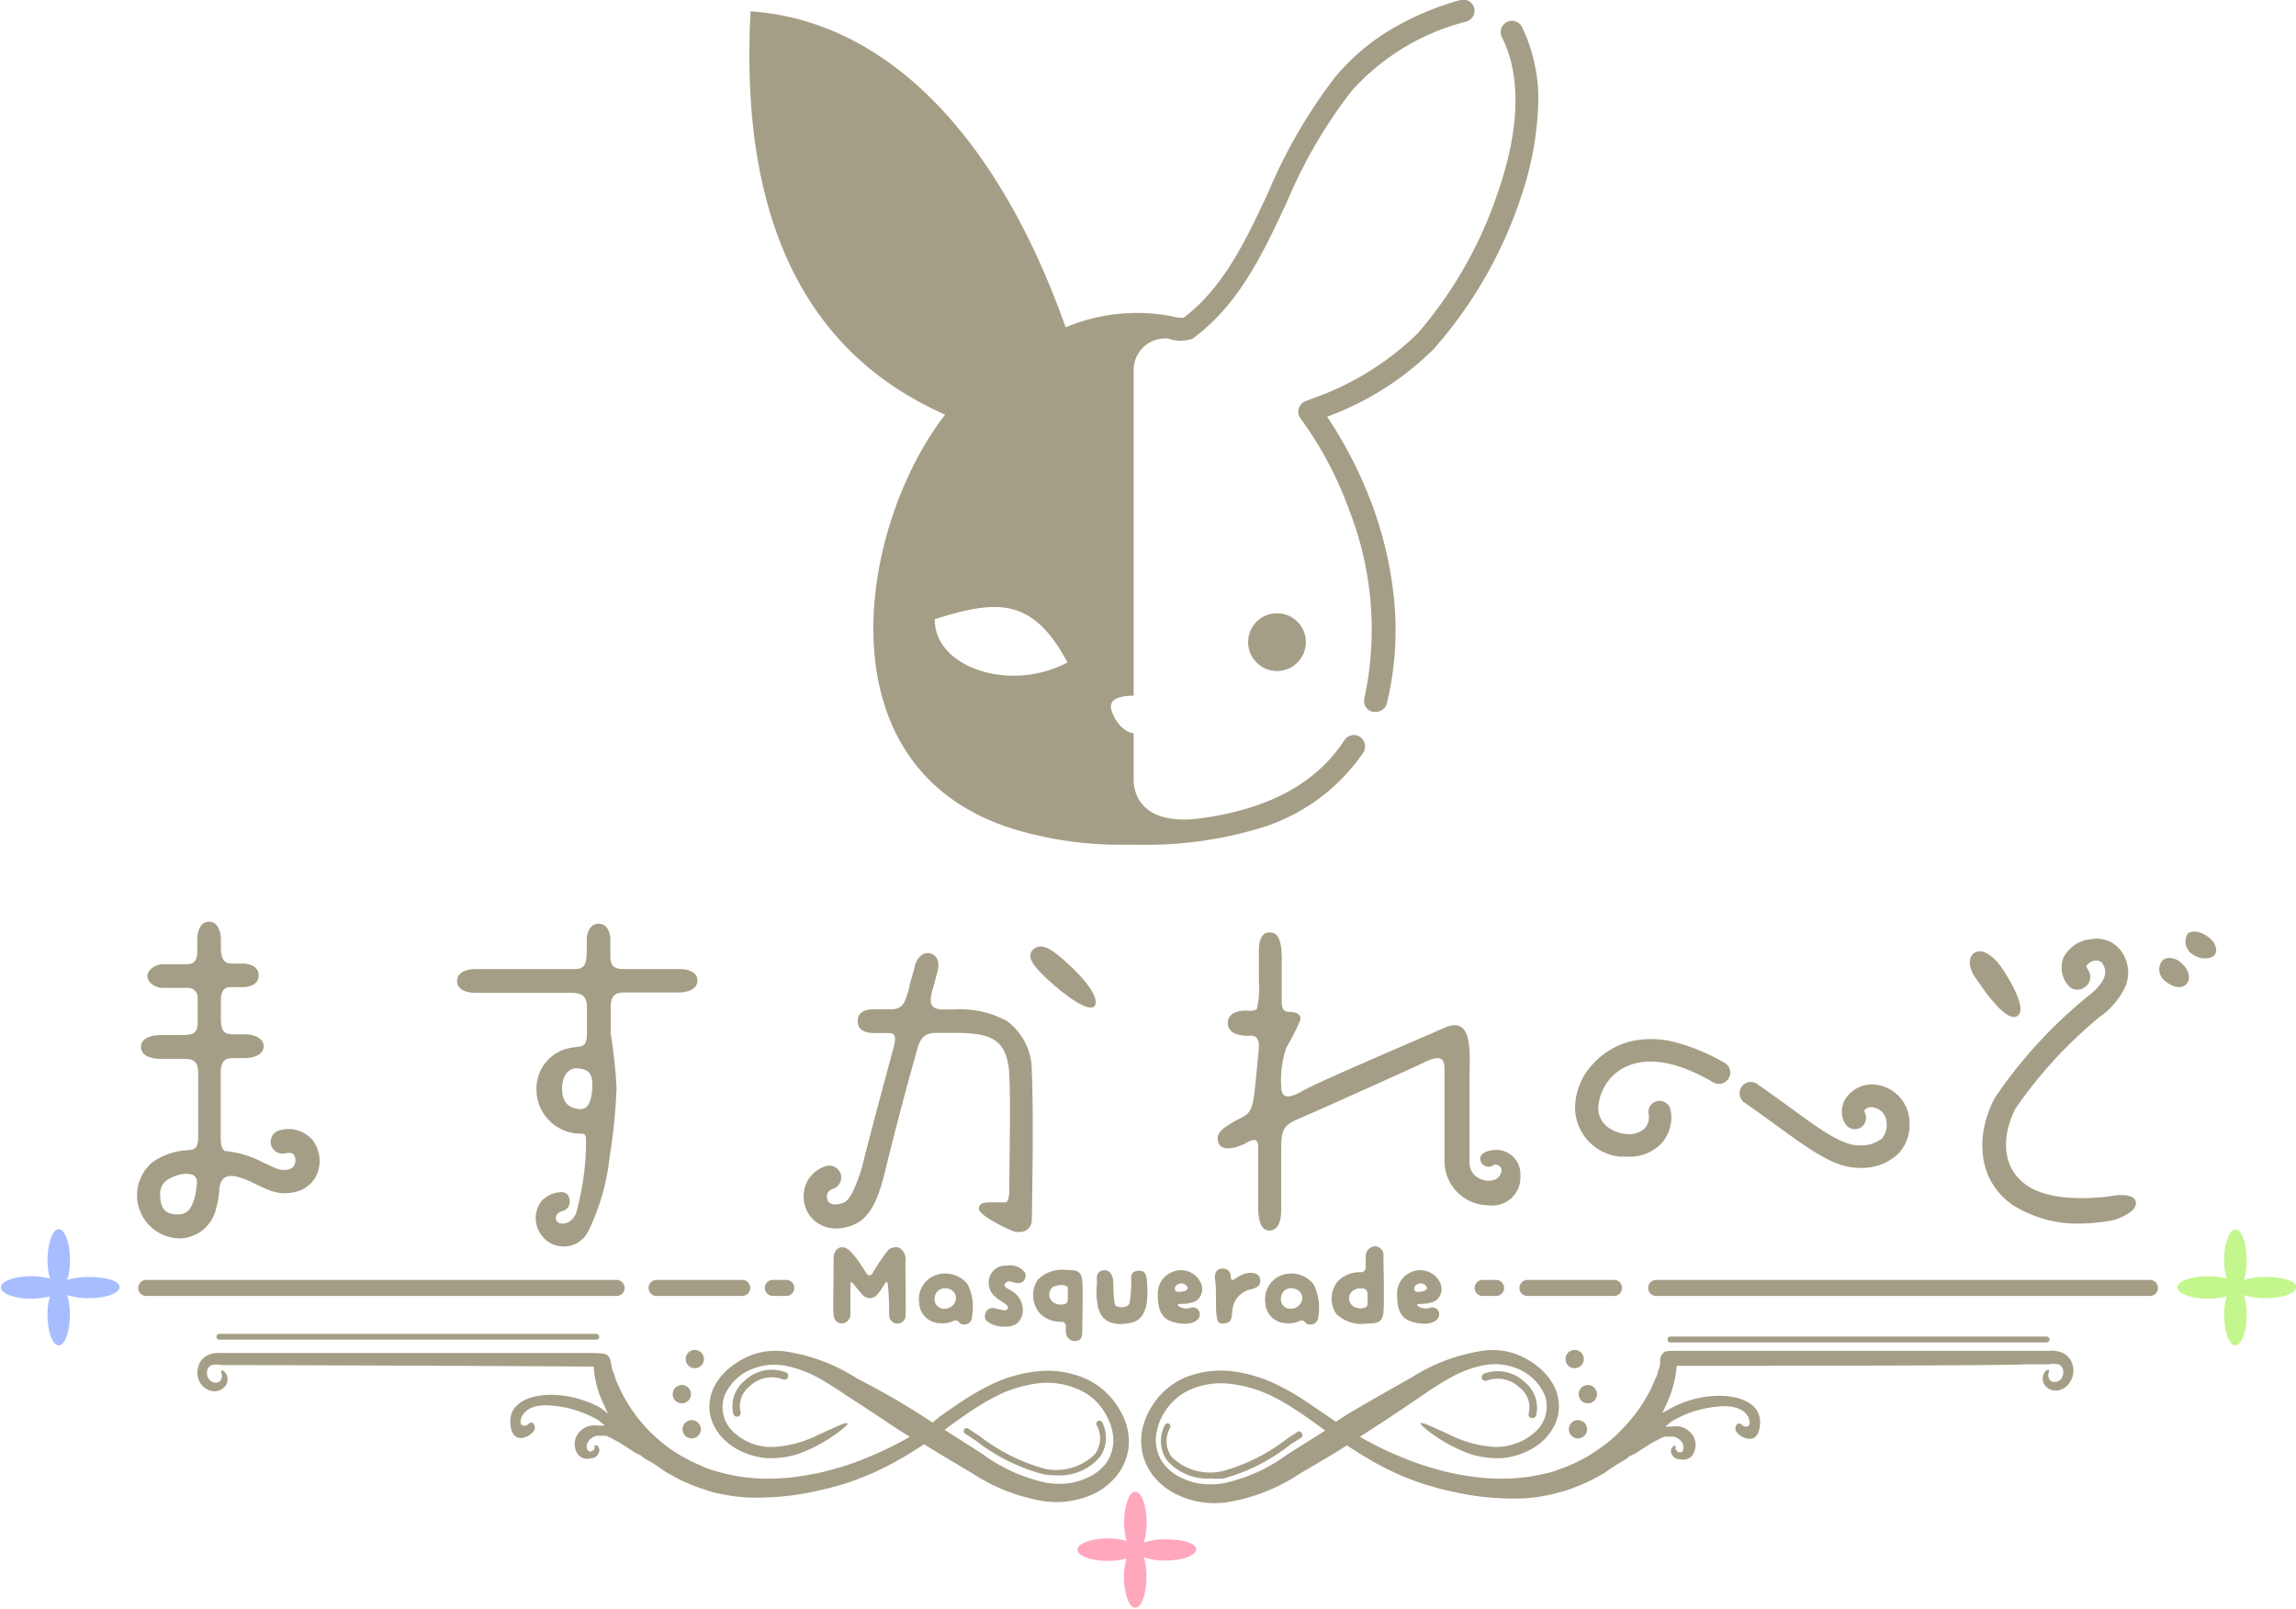 <svg xmlns="http://www.w3.org/2000/svg" viewBox="0 0 125.57 88"><defs><style>.cls-1{fill:#a59e86;}.cls-2{fill:#a8bdff;}.cls-3{fill:#ffa8bd;}.cls-4{fill:#c3f68c;}</style></defs><g id="レイヤー_2" data-name="レイヤー 2"><g id="レイヤー_1-2" data-name="レイヤー 1"><g id="color"><path class="cls-1" d="M75.21,38.93a.34.34,0,0,1-.14,0,.61.61,0,0,1-.45-.74,17.9,17.9,0,0,0-.82-10.26,20,20,0,0,0-2.64-5,.64.64,0,0,1-.14-.55.62.62,0,0,1,.36-.43l.41-.16a15.66,15.66,0,0,0,5.72-3.53A22.9,22.9,0,0,0,82,10.28C83.14,6.91,83.17,4,82.12,2a.62.62,0,0,1,1.09-.58,9,9,0,0,1,.91,4.42,17.37,17.37,0,0,1-.91,4.86,23.89,23.89,0,0,1-4.8,8.39,16.16,16.16,0,0,1-5.83,3.7A23.06,23.06,0,0,1,75,27.49a20.76,20.76,0,0,1,1.21,5,17,17,0,0,1-.35,5.93A.62.62,0,0,1,75.21,38.93Z"/><ellipse class="cls-1" cx="69.84" cy="35.12" rx="1.58" ry="1.58"/><path class="cls-1" d="M69.46,51c.49,0,.64.53.64,1.5v2.31c0,.27.06.53.38.53s.76.09.61.5a12,12,0,0,1-.73,1.44,5.46,5.46,0,0,0-.29,2.14c0,.56.29.76,1.14.26S77.4,56.92,79,56.21s1.37,1.44,1.37,2.67v4.7c0,1,1.29,1.26,1.64.73s-.23-.68-.32-.59a.46.46,0,0,1-.64-.09c-.21-.26-.12-.64.61-.73a1.32,1.32,0,0,1,1.49,1.38,1.54,1.54,0,0,1-1.75,1.64A2.42,2.42,0,0,1,79,63.49V58.44c0-.56-.23-.76-1.08-.35S71.76,60.88,71,61.2s-.93.56-.93,1.58v3.35c0,.88-.29,1.17-.64,1.17S68.81,67,68.81,66V62.73c0-.59-.41-.36-.67-.21s-1.26.56-1.49,0,.29-.85.88-1.2.93-.24,1.08-1.59.14-1.44.23-2.32-.41-.76-.58-.76-1.11,0-1.11-.7.93-.68,1-.68.44.06.59-.09a4.94,4.94,0,0,0,.11-1.49V52C68.84,50.87,69.46,51,69.46,51Z"/><path class="cls-1" d="M80.63.45A.62.62,0,0,0,79.87,0a15.69,15.69,0,0,0-3.78,1.6A12,12,0,0,0,73,4.24a28.58,28.58,0,0,0-3.63,6.26c-1.25,2.67-2.43,5.2-4.64,6.88-.12,0-.37,0-.58-.07a10.1,10.1,0,0,0-5.87.59C54.57,7.42,48.48,1.13,41.05.62c-.78,14.52,5.5,19.77,10.64,22.06-4.86,6.26-7.09,20.14,4.73,22.93a19.94,19.94,0,0,0,4.6.59c.42,0,.84,0,1.24,0a21.59,21.59,0,0,0,6.39-.83,10.55,10.55,0,0,0,5.91-4.21.63.63,0,0,0-.18-.86.62.62,0,0,0-.85.18c-1.59,2.43-4.3,3.86-8.23,4.32C62.09,45.06,62,43,62,42.66V40.1c-.66-.08-1.11-.84-1.22-1.29s.19-.75,1.22-.76V20.21a1.72,1.72,0,0,1,1.89-1.69h0a2,2,0,0,0,1.34,0l0,0c2.52-1.86,3.79-4.56,5.13-7.42A26.94,26.94,0,0,1,73.9,5a12.51,12.51,0,0,1,6.3-3.82A.63.63,0,0,0,80.63.45ZM51.13,33.86c3.25-1,5.29-1.32,7.25,2.37C55.17,37.93,51.05,36.44,51.13,33.86Z"/><path class="cls-1" d="M89,63.26l-.4,0a2.72,2.72,0,0,1-2.46-2.7,3.57,3.57,0,0,1,1-2.39,4.14,4.14,0,0,1,2.06-1.22,5.12,5.12,0,0,1,2.45.06,10.93,10.93,0,0,1,2.67,1.12.61.61,0,0,1,.23.83.61.61,0,0,1-.84.24c-1.71-1-3.13-1.32-4.23-1.05a2.65,2.65,0,0,0-2.07,2.43,1.31,1.31,0,0,0,.44,1,1.88,1.88,0,0,0,1,.43,1.32,1.32,0,0,0,1.1-.29.92.92,0,0,0,.21-.81.61.61,0,1,1,1.21-.18,2.1,2.1,0,0,1-.55,1.85A2.41,2.41,0,0,1,89,63.26Z"/><path class="cls-1" d="M101.66,63.87c-1.32,0-2.61-.94-4.55-2.35-.51-.37-1.08-.79-1.71-1.22a.62.62,0,0,1-.15-.86.6.6,0,0,1,.85-.15c.64.44,1.22.86,1.73,1.23,1.75,1.28,2.9,2.12,3.83,2.12a1.86,1.86,0,0,0,1.26-.37,1.14,1.14,0,0,0,.26-.85.87.87,0,0,0-.71-.85.48.48,0,0,0-.5.15c0,.06,0,.09,0,.1a.63.63,0,0,1-.21.85.61.61,0,0,1-.84-.21A1.3,1.3,0,0,1,101,60a1.71,1.71,0,0,1,1.74-.65,2.09,2.09,0,0,1,1.69,2,2.3,2.3,0,0,1-.6,1.74A2.88,2.88,0,0,1,101.66,63.87Z"/><path class="cls-1" d="M108,52.1c-.44.27-.27.94,0,1.32s1.66,2.56,2.33,2.15-.81-2.64-1.08-2.94S108.44,51.84,108,52.1Z"/><path class="cls-1" d="M113.82,66.92a6.68,6.68,0,0,1-3.72-1c-2.09-1.44-2-4-1-5.88a25.78,25.78,0,0,1,5-5.48c1.43-1.09,1-1.64.89-1.87a.41.41,0,0,0-.39-.15.66.66,0,0,0-.49.28s0,.08.08.22A.66.66,0,0,1,114,54a.65.65,0,0,1-.9-.12,1.5,1.5,0,0,1-.24-1.52,1.88,1.88,0,0,1,1.55-1A1.65,1.65,0,0,1,116,52a2,2,0,0,1,.22,2,4.22,4.22,0,0,1-1.38,1.61,24.5,24.5,0,0,0-4.6,5c-.68,1.29-.92,3.16.61,4.22s4.49.6,4.52.6c.34-.07,1.33-.2,1.44.3s-.86.9-1.21,1A10.8,10.8,0,0,1,113.82,66.92Z"/><path class="cls-1" d="M119.34,52.71c.39.35.49.84.24,1.11s-.71.21-1.13-.14a.79.79,0,0,1-.21-1.12C118.48,52.29,119,52.35,119.34,52.71Z"/><path class="cls-1" d="M120.8,51.27c.42.32.52.79.27,1s-.77.21-1.16-.08a.83.83,0,0,1-.27-1.12C119.89,50.85,120.39,50.94,120.8,51.27Z"/><path class="cls-1" d="M17.1,62.36a1.74,1.74,0,0,0-1.85-.53.65.65,0,0,0,.3,1.26c.18-.05.43-.07.53.07a.59.59,0,0,1,0,.59c-.1.21-.52.33-.95.16-.28-.11-.5-.22-.72-.32a5.53,5.53,0,0,0-2-.63h-.07c-.23-.06-.27-.45-.27-.74,0-.83,0-2,0-3.49h0c0-.78.27-.86.74-.86h.61c.36,0,1-.15,1-.65s-.66-.65-1-.65h-.66c-.62,0-.68-.29-.68-1v-.88c0-.52.22-.7.5-.7h.7c.35,0,.87-.14.87-.64s-.52-.65-.87-.65h-.61c-.42,0-.59-.26-.59-.89v-.46c0-.35-.15-.94-.65-.94s-.64.59-.64.94V52c0,.59-.22.74-.61.74H8.88c-.35,0-.82.29-.82.65s.47.64.82.64h1.35a.53.53,0,0,1,.58.56v1.34c0,.64-.29.68-1,.68H8.8c-.36,0-1.09.09-1.09.65s.73.65,1.09.65H10c.52,0,.84.06.84.81,0,1.52,0,2.64,0,3.48v0h0c0,.57-.18.69-.58.71h0a3.57,3.57,0,0,0-1.93.66,2.36,2.36,0,0,0,1.48,4.16,2.07,2.07,0,0,0,2-1.61A4.7,4.7,0,0,0,12,65h0c.06-.45.24-.81,1-.64a5.88,5.88,0,0,1,.92.37c.23.11.49.24.82.37a2.3,2.3,0,0,0,1.44.08,1.69,1.69,0,0,0,1.11-.86A1.88,1.88,0,0,0,17.1,62.36ZM9.76,66.42c-.61,0-1-.19-1-1.11a.88.88,0,0,1,.34-.74,2.06,2.06,0,0,1,1-.37c.3,0,.7,0,.67.54C10.65,65.92,10.34,66.42,9.76,66.42Z"/><path class="cls-1" d="M37.17,53h-3c-.5,0-.79-.08-.79-.72V51.4c0-.36-.15-.88-.64-.88s-.65.52-.65.88V52c0,.74-.14,1-.64,1H26c-.36,0-1,.12-1,.65s.61.65,1,.65h5.2c.67,0,.9.22.9.78v1.45c0,.82-.35.67-.76.76a2.25,2.25,0,0,0-2,2.26A2.41,2.41,0,0,0,31.76,62c.29,0,.29.06.29.71a14.9,14.9,0,0,1-.55,3.66c-.32.71-1,.62-1.08.36s.09-.41.35-.5a.5.5,0,0,0,.38-.56c0-.29-.18-.47-.44-.47a1.55,1.55,0,0,0-1.08.47,1.49,1.49,0,0,0-.29,1.29,1.57,1.57,0,0,0,.57.9,1.5,1.5,0,0,0,2.29-.58,12.13,12.13,0,0,0,1.14-4,31,31,0,0,0,.38-3.75,25.73,25.73,0,0,0-.32-3V55.13c0-.59.16-.85.74-.85h3c.35,0,1-.12,1-.65S37.52,53,37.17,53Zm-5.32,7.66c-.5,0-1.11-.14-1.11-1.14,0-.62.32-1.12.82-1.09s.76.18.82.65S32.35,60.61,31.85,60.64Z"/><path class="cls-1" d="M55.07,55.84a5.34,5.34,0,0,0-2.91-.63h-.55c-.77,0-.78-.37-.63-1l.09-.31h0c.1-.39.17-.65.2-.75.09-.35.1-.86-.37-1s-.78.33-.87.67c0,.13-.14.53-.29,1.08l0,.07c-.22.79-.32,1.23-1,1.23h-.83c-.35,0-1,0-1,.65s.7.65,1,.65h.64c.28,0,.51,0,.34.72h0c-.69,2.56-1.47,5.46-1.7,6.44A9.32,9.32,0,0,1,46.72,65c-.25.58-.47.73-.55.76-.31.14-.74.2-.9-.1a.52.52,0,0,1,0-.42s.07-.16.31-.23a.65.65,0,0,0-.34-1.25,1.72,1.72,0,0,0-1.16,1,1.81,1.81,0,0,0,.09,1.54,1.68,1.68,0,0,0,1.1.83,1.76,1.76,0,0,0,.46.06,2.42,2.42,0,0,0,1-.23c1-.42,1.4-1.76,1.7-3,.24-1,1-4,1.74-6.59.22-.83.63-.88,1.11-.88h.92c2,0,2.89.33,3,2.28.08,1.63,0,4.62,0,6.45-.06.63-.19.54-.34.54h-.56c-.41,0-.76,0-.76.35s1.41,1.06,2,1.27l.16,0h.09a.64.64,0,0,0,.64-.63c0-.23.12-5.6,0-8.09A3.38,3.38,0,0,0,55.07,55.84Z"/><path class="cls-1" d="M58.32,52.63c-.72-.64-1.31-1.12-1.79-.72s.06,1,.77,1.66c.94.88,2.28,1.85,2.57,1.44S59.32,53.51,58.32,52.63Z"/><path class="cls-1" d="M49.53,71.94a.45.45,0,0,1-.9,0c0-.16,0-1-.06-1.55,0,0,0-.49-.2-.15s-.35.52-.41.58a.54.54,0,0,1-.39.18.57.57,0,0,1-.42-.21c-.12-.14-.31-.36-.45-.54s-.19-.18-.19.11c0,.54,0,1.41,0,1.55a.49.49,0,0,1-.47.47h0c-.15,0-.41-.07-.45-.47s0-1.74,0-2.54v0c0-.25,0-.43,0-.5,0-.35.12-.57.37-.65l.13,0c.22,0,.41.2.61.43s.49.68.69,1a.18.18,0,0,0,.32,0,11.91,11.91,0,0,1,.87-1.29.74.74,0,0,1,.42-.15.4.4,0,0,1,.28.1.77.77,0,0,1,.24.69c0,.07,0,.3,0,.61v0C49.53,70.39,49.54,71.77,49.53,71.94Z"/><path class="cls-1" d="M51.41,72.37a1.16,1.16,0,0,1-1.14-1.12,1.39,1.39,0,0,1,.81-1.47,1.55,1.55,0,0,1,1.84.46A2.79,2.79,0,0,1,53.16,72a.42.42,0,0,1-.46.44.32.32,0,0,1-.25-.12.24.24,0,0,0-.3-.08A1.38,1.38,0,0,1,51.41,72.37Zm.43-1.89a.56.56,0,0,0-.72.48.52.52,0,0,0,.53.62.64.64,0,0,0,.58-.36A.52.52,0,0,0,51.84,70.48Z"/><path class="cls-1" d="M55.06,69.22a1,1,0,0,1,1,.39.41.41,0,0,1-.36.57c-.29,0-.54-.22-.72,0s.21.3.39.45a1.2,1.2,0,0,1,.55,1.24c-.14.51-.45.7-1,.69s-.85-.2-1-.37,0-.74.46-.64.67.19.74,0-.4-.37-.63-.58a1,1,0,0,1-.38-1.09A.92.92,0,0,1,55.06,69.22Z"/><path class="cls-1" d="M58.7,73.34a.51.51,0,0,1-.41-.51v-.26a.24.24,0,0,0-.25-.28,1.6,1.6,0,0,1-1.18-.47A1.54,1.54,0,0,1,56.75,70a1.85,1.85,0,0,1,1.58-.54c.47,0,.81,0,.86.58s0,2.44,0,2.83S59,73.37,58.7,73.34Zm-1.05-3a.53.53,0,0,0-.2.71.62.62,0,0,0,.64.29c.22,0,.31-.09.31-.31s0-.35,0-.57S57.89,70.24,57.65,70.37Z"/><path class="cls-1" d="M60.4,69.47c.32,0,.46.31.48.56s0,1.31.16,1.4.61.12.73-.14a6.2,6.2,0,0,0,.09-1.42c0-.26.2-.39.49-.37s.37.24.39.76.13,1.88-.9,2.09-1.64-.12-1.8-.92A4.18,4.18,0,0,1,60,70.14C59.94,69.66,60.08,69.49,60.4,69.47Z"/><path class="cls-1" d="M64.32,69.5a1.19,1.19,0,0,1,1.31.58.79.79,0,0,1-.25,1.09,2,2,0,0,1-.84.14c-.11,0-.16.06-.09.12a.78.78,0,0,0,.71.08.38.38,0,0,1,.41.56c-.1.19-.44.42-1.16.29s-1.09-.46-1.09-1.55A1.27,1.27,0,0,1,64.32,69.5Zm.13.73c-.22.08-.24.3-.13.39s.69,0,.63-.19A.36.36,0,0,0,64.45,70.23Z"/><path class="cls-1" d="M66.85,69.38a.42.42,0,0,1,.46.46c0,.18.09.21.22.11a2.12,2.12,0,0,1,.52-.28c.4-.12.79-.06.86.27s-.09.47-.54.59a1.25,1.25,0,0,0-.92.87c-.1.35,0,.87-.35.95-.55.15-.52-.17-.57-.45s0-1.48-.07-1.88S66.55,69.38,66.85,69.38Z"/><path class="cls-1" d="M70.34,72.37a1.16,1.16,0,0,1-1.14-1.12A1.41,1.41,0,0,1,70,69.78a1.55,1.55,0,0,1,1.84.46A2.86,2.86,0,0,1,72.1,72a.43.43,0,0,1-.47.44.35.35,0,0,1-.25-.12.23.23,0,0,0-.29-.08A1.4,1.4,0,0,1,70.34,72.37Zm.44-1.89a.55.55,0,0,0-.72.48.52.52,0,0,0,.53.62.65.65,0,0,0,.58-.36A.52.52,0,0,0,70.78,70.48Z"/><path class="cls-1" d="M74.74,72.39a2,2,0,0,1-1.65-.52,1.49,1.49,0,0,1,.09-1.81,1.7,1.7,0,0,1,1.25-.48.25.25,0,0,0,.26-.26v-.63a.55.55,0,0,1,.44-.52.46.46,0,0,1,.53.48c0,.4.06,2.55,0,3.15S75.21,72.37,74.74,72.39Zm-.25-1.92a.65.65,0,0,0-.65.29.54.54,0,0,0,.21.71c.25.14.73.12.74-.13s0-.4,0-.57S74.7,70.47,74.49,70.47Z"/><path class="cls-1" d="M77.41,69.5a1.19,1.19,0,0,1,1.31.58.79.79,0,0,1-.25,1.09,2,2,0,0,1-.84.14c-.11,0-.16.06-.09.12a.78.78,0,0,0,.71.08.38.38,0,0,1,.41.56c-.1.19-.44.42-1.16.29s-1.09-.46-1.09-1.55A1.27,1.27,0,0,1,77.41,69.5Zm.13.73c-.22.08-.24.3-.13.39s.69,0,.63-.19A.36.36,0,0,0,77.54,70.23Z"/><path class="cls-1" d="M33.72,70.88H8A.44.44,0,0,1,8,70H33.72a.44.44,0,0,1,0,.88Z"/><path class="cls-1" d="M40.59,70.88H35.91a.44.44,0,0,1,0-.88h4.68a.44.44,0,0,1,0,.88Z"/><path class="cls-1" d="M43,70.88h-.73a.44.44,0,0,1,0-.88H43a.44.44,0,0,1,0,.88Z"/><path class="cls-1" d="M117.58,70.88h-27a.44.44,0,0,1,0-.88h27a.44.44,0,0,1,0,.88Z"/><path class="cls-1" d="M88.27,70.88H83.54a.44.44,0,0,1,0-.88h4.73a.44.44,0,0,1,0,.88Z"/><path class="cls-1" d="M81.82,70.88h-.73a.44.44,0,0,1,0-.88h.73a.44.44,0,0,1,0,.88Z"/><path class="cls-1" d="M12,73.27H32.61a.16.16,0,1,0,0-.32H12a.16.16,0,1,0,0,.32Z"/><path class="cls-1" d="M61.23,77.1a4.43,4.43,0,0,0-.5-.7,4.32,4.32,0,0,0-.63-.57,3.46,3.46,0,0,0-.83-.47A5.17,5.17,0,0,0,56.74,75a7.72,7.72,0,0,0-2.42.67,14.88,14.88,0,0,0-1.48.82c-.43.28-.85.57-1.37.93L51,77.8l-.66-.43c-.86-.54-1.72-1.07-3.5-2a9.86,9.86,0,0,0-4-1.47,4,4,0,0,0-.85,0,3.79,3.79,0,0,0-.94.23,4.06,4.06,0,0,0-1,.57,3.24,3.24,0,0,0-1,1.16,2.48,2.48,0,0,0-.24,1.35,2.61,2.61,0,0,0,.37,1,2.7,2.7,0,0,0,.6.68,3.42,3.42,0,0,0,.64.43,4.13,4.13,0,0,0,1.41.42,4.94,4.94,0,0,0,1.79-.21,8.24,8.24,0,0,0,2.24-1.21c.6-.45.59-.55.3-.46s-.86.37-1.42.62a6.29,6.29,0,0,1-2.32.65A3,3,0,0,1,41.28,79a2.85,2.85,0,0,1-1.05-.58,1.85,1.85,0,0,1-.61-2.07,2.7,2.7,0,0,1,1.67-1.53,3.21,3.21,0,0,1,1.82-.09,6.26,6.26,0,0,1,1.56.58,17.35,17.35,0,0,1,1.6,1C48,77.41,48.8,78,49.65,78.51l.11.06-.3.18a19,19,0,0,1-2.11,1c-.58.23-1,.39-1.51.53l-.73.2-.39.09-.43.08a12,12,0,0,1-2.28.22,9.8,9.8,0,0,1-2.25-.25c-.28-.06-.54-.14-.78-.21s-.46-.16-.67-.26-.43-.18-.65-.31l-.34-.18L37,79.47A8.44,8.44,0,0,1,35.26,78,8.56,8.56,0,0,1,33.92,76c-.06-.15-.13-.29-.19-.42s-.09-.28-.14-.41l-.08-.2-.06-.2,0-.1-.05-.19a.57.57,0,0,0-.16-.34c-.07-.09-.28-.14-.92-.14h-.77l-2.08,0h-17l-.31,0a1.65,1.65,0,0,0-.71.08,1.05,1.05,0,0,0-.36.23.9.9,0,0,0-.22.36,1.13,1.13,0,0,0,0,.81,1.23,1.23,0,0,0,.25.36,1,1,0,0,0,.42.23.75.75,0,0,0,.82-.32.6.6,0,0,0,0-.62c-.09-.15-.21-.19-.25-.18s0,.06,0,.15a.39.39,0,0,1,0,.3.3.3,0,0,1-.27.22.46.46,0,0,1-.38-.15.6.6,0,0,1-.14-.45.45.45,0,0,1,.25-.36,1.31,1.31,0,0,1,.57,0l.35,0,.34,0h.61c1.41,0,17.06.06,18.48.08h.55a5.5,5.5,0,0,0,.58,2.13h0a4.54,4.54,0,0,0,.21.45L32.85,77c-2.11-1.17-4.94-.88-4.94.71s1.37.76,1.34.38-.29-.3-.35-.21-.53.24-.41-.26.73-.88,1.81-.73a5.81,5.81,0,0,1,2.25.69,1.26,1.26,0,0,1,.37.26l.16.13-.33,0a1.59,1.59,0,0,0-.44,0,1.13,1.13,0,0,0-.42.17,1.06,1.06,0,0,0-.32.34,1,1,0,0,0-.14.46,1.08,1.08,0,0,0,.1.48.68.68,0,0,0,.13.18.62.62,0,0,0,.27.16.69.69,0,0,0,.37,0,.53.53,0,0,0,.29-.09.54.54,0,0,0,.19-.33.35.35,0,0,0-.13-.29c-.09,0-.12,0-.13,0a1.3,1.3,0,0,1,0,.13c0,.09-.08.16-.13.17a.2.2,0,0,1-.22,0,.36.36,0,0,1-.08-.29.5.5,0,0,1,.09-.23.59.59,0,0,1,.18-.18.74.74,0,0,1,.24-.12,1.31,1.31,0,0,1,.28,0,1.15,1.15,0,0,1,.29,0l.25.12.43.23.42.27.42.27a4,4,0,0,0,.36.18,2.23,2.23,0,0,0,.31.23l.39.22.5.34.15.11.29.16a9.1,9.1,0,0,0,1.23.59c.25.1.51.18.77.27s.57.16.9.22l.52.09.58.06a12.6,12.6,0,0,0,1.4,0,14.25,14.25,0,0,0,2.46-.32l.45-.1.42-.1.77-.22a16.27,16.27,0,0,0,1.57-.6,17.62,17.62,0,0,0,2.17-1.17l.61-.39c.64.4,1.42.87,2.61,1.57a10,10,0,0,0,4,1.55,4.81,4.81,0,0,0,1.82-.11A4.53,4.53,0,0,0,60,81.61a3.69,3.69,0,0,0,1.15-1,3.05,3.05,0,0,0,.57-1.43,3.25,3.25,0,0,0-.1-1.2A3.45,3.45,0,0,0,61.23,77.1Zm-.8,3a2.5,2.5,0,0,1-.9.69,3.82,3.82,0,0,1-.88.3,4.12,4.12,0,0,1-1.44,0,9,9,0,0,1-3.48-1.57l-2.07-1.32.24-.18c.51-.37.92-.66,1.33-.93a13.2,13.2,0,0,1,1.39-.8,7.05,7.05,0,0,1,2.21-.64A4.2,4.2,0,0,1,59,76a3,3,0,0,1,1.17.9,3.3,3.3,0,0,1,.38.59,2.76,2.76,0,0,1,.27.73A2.19,2.19,0,0,1,60.43,80.11Z"/><path class="cls-1" d="M37.83,78.67a.48.48,0,0,0,0-1A.48.48,0,0,0,37.83,78.67Z"/><path class="cls-1" d="M37.29,76.75a.48.48,0,0,0,0-1A.48.48,0,0,0,37.29,76.75Z"/><path class="cls-1" d="M38,74.83a.49.49,0,0,0,0-1A.49.49,0,0,0,38,74.83Z"/><path class="cls-1" d="M41,75.82a1.73,1.73,0,0,1,1.82-.38.2.2,0,0,0,.27-.11.2.2,0,0,0-.1-.27,2.14,2.14,0,0,0-2.26.45,1.79,1.79,0,0,0-.62,1.83.2.2,0,0,0,.19.14h.06a.2.2,0,0,0,.14-.25A1.38,1.38,0,0,1,41,75.82Z"/><path class="cls-1" d="M60.05,77.72a.16.16,0,0,0-.08.21,1.48,1.48,0,0,1-.08,1.59,3,3,0,0,1-2.79.8,10.38,10.38,0,0,1-3.53-1.78l-.61-.4a.16.16,0,1,0-.17.27l.6.4a10.3,10.3,0,0,0,3.67,1.82,4.37,4.37,0,0,0,.72.06,2.9,2.9,0,0,0,2.37-1,1.83,1.83,0,0,0,.12-1.92A.17.17,0,0,0,60.05,77.72Z"/><path class="cls-1" d="M91.36,73.42h20.57a.16.16,0,1,0,0-.32H91.36a.16.16,0,0,0,0,.32Z"/><path class="cls-1" d="M113.32,74.55a1,1,0,0,0-.59-.59,1.65,1.65,0,0,0-.71-.08l-.3,0h-17l-2.08,0h-.77c-.64,0-.84,0-.92.14a.57.57,0,0,0-.16.34l0,.19,0,.1-.06.2-.07.2c0,.13-.09.27-.15.41s-.12.27-.18.42A8.66,8.66,0,0,1,88.87,78a8.18,8.18,0,0,1-1.7,1.43l-.35.23-.34.18a6.53,6.53,0,0,1-.66.31c-.21.1-.44.17-.67.26s-.49.15-.78.21a9.7,9.7,0,0,1-2.24.25,12.13,12.13,0,0,1-2.29-.22l-.42-.08-.4-.09-.72-.2c-.47-.14-.94-.3-1.51-.53a19,19,0,0,1-2.12-1l-.3-.18.11-.06c.85-.54,1.7-1.1,3.38-2.24a16.24,16.24,0,0,1,1.61-1A6,6,0,0,1,81,74.7a3.22,3.22,0,0,1,1.82.09,2.75,2.75,0,0,1,1.67,1.53,1.86,1.86,0,0,1-.62,2.07,2.78,2.78,0,0,1-1.05.58,3,3,0,0,1-1.18.16,6.29,6.29,0,0,1-2.33-.65c-.56-.25-1.13-.53-1.42-.62s-.3,0,.3.46a8.24,8.24,0,0,0,2.24,1.21,5,5,0,0,0,1.8.21,4.07,4.07,0,0,0,1.4-.42,3.18,3.18,0,0,0,.65-.43,2.68,2.68,0,0,0,.59-.68,2.34,2.34,0,0,0,.37-1A2.47,2.47,0,0,0,85,75.82a3.35,3.35,0,0,0-1-1.16,4.24,4.24,0,0,0-1-.57,3.9,3.9,0,0,0-.94-.23,4,4,0,0,0-.85,0,9.94,9.94,0,0,0-4,1.47c-1.78,1-2.64,1.5-3.49,2l-.66.43-.49-.34-1.38-.93a13.83,13.83,0,0,0-1.48-.82A7.73,7.73,0,0,0,67.4,75a5.21,5.21,0,0,0-2.54.32,3.67,3.67,0,0,0-.83.47,4.32,4.32,0,0,0-.63.57,4.38,4.38,0,0,0-.49.7,3.84,3.84,0,0,0-.38.89,3.25,3.25,0,0,0-.1,1.2A3.08,3.08,0,0,0,63,80.62a3.56,3.56,0,0,0,1.14,1,4.58,4.58,0,0,0,1.1.44,4.76,4.76,0,0,0,1.81.11,10,10,0,0,0,4-1.55c1.19-.7,2-1.17,2.61-1.57l.61.39A17.61,17.61,0,0,0,76.4,80.6a15.44,15.44,0,0,0,1.58.6l.76.22.42.1.46.1a14.12,14.12,0,0,0,2.46.32,12.68,12.68,0,0,0,1.4,0l.58-.06.52-.09c.33-.06.61-.15.89-.22s.52-.17.77-.27a9.8,9.8,0,0,0,1.24-.59l.29-.16.14-.11.51-.34.38-.22a2.23,2.23,0,0,0,.31-.23,4,4,0,0,0,.36-.18l.42-.27.43-.27.43-.23.25-.12a1,1,0,0,1,.28,0,1.12,1.12,0,0,1,.28,0,.77.77,0,0,1,.25.12.74.74,0,0,1,.18.18.67.67,0,0,1,.08.23.42.42,0,0,1-.07.29.22.22,0,0,1-.23,0,.27.27,0,0,1-.13-.17,1.3,1.3,0,0,1,0-.13s0-.08-.12,0a.3.3,0,0,0-.13.29.46.46,0,0,0,.19.33.47.47,0,0,0,.28.09.69.69,0,0,0,.37,0,.67.67,0,0,0,.28-.16.63.63,0,0,0,.12-.18,1,1,0,0,0,.1-.48,1,1,0,0,0-.13-.46,1.26,1.26,0,0,0-.33-.34,1.1,1.1,0,0,0-.41-.17,1.68,1.68,0,0,0-.44,0l-.34,0,.16-.13a1.34,1.34,0,0,1,.38-.26,5.75,5.75,0,0,1,2.24-.69c1.08-.15,1.7.23,1.81.73s-.35.35-.4.26-.33-.17-.36.21,1.35,1.2,1.35-.38-2.84-1.88-4.94-.71l-.41.23a4.54,4.54,0,0,0,.21-.45h0a5.9,5.9,0,0,0,.58-2.13h.54c1.42,0,17.07,0,18.48-.08h.62l.34,0,.35,0a1.27,1.27,0,0,1,.56,0,.43.43,0,0,1,.25.36.59.59,0,0,1-.13.45.46.46,0,0,1-.39.15.3.3,0,0,1-.27-.22.44.44,0,0,1,0-.3c0-.09.07-.13,0-.15a.32.32,0,0,0-.25.18.62.62,0,0,0,0,.62.75.75,0,0,0,.82.32.91.91,0,0,0,.42-.23,1.07,1.07,0,0,0,.25-.36A1.13,1.13,0,0,0,113.32,74.55Zm-42.92,5a9,9,0,0,1-3.48,1.57,4.12,4.12,0,0,1-1.44,0,4,4,0,0,1-.88-.3,2.59,2.59,0,0,1-.9-.69,2.15,2.15,0,0,1-.42-1.9,2.74,2.74,0,0,1,.26-.73,3.3,3.3,0,0,1,.38-.59A3.08,3.08,0,0,1,65.1,76a4.2,4.2,0,0,1,2.21-.31,7,7,0,0,1,2.2.64,12.25,12.25,0,0,1,1.39.8c.42.27.82.56,1.33.93l.25.18Z"/><path class="cls-1" d="M86.3,78.67a.48.48,0,0,0,0-1A.48.48,0,0,0,86.3,78.67Z"/><path class="cls-1" d="M86.84,76.75a.48.48,0,0,0,0-1A.48.48,0,0,0,86.84,76.75Z"/><path class="cls-1" d="M86.12,74.83a.49.49,0,0,0,0-1A.49.49,0,0,0,86.12,74.83Z"/><path class="cls-1" d="M83.75,77.56h.06a.22.22,0,0,0,.2-.14,1.8,1.8,0,0,0-.62-1.83,2.14,2.14,0,0,0-2.26-.45.21.21,0,0,0,.16.38,1.72,1.72,0,0,1,1.82.37,1.37,1.37,0,0,1,.5,1.4A.21.21,0,0,0,83.75,77.56Z"/><path class="cls-1" d="M71,78.29l-.6.39a10.15,10.15,0,0,1-3.54,1.78,3,3,0,0,1-2.79-.79A1.48,1.48,0,0,1,64,78.08a.17.17,0,0,0-.08-.22.16.16,0,0,0-.21.08,1.83,1.83,0,0,0,.11,1.92,2.89,2.89,0,0,0,2.38,1,4.51,4.51,0,0,0,.72,0A10.21,10.21,0,0,0,70.58,79l.61-.39a.17.17,0,0,0,0-.23A.16.16,0,0,0,71,78.29Z"/><path class="cls-2" d="M4.85,69.84A3.91,3.91,0,0,0,3.68,70a3.75,3.75,0,0,0,.15-1.08c0-.93-.28-1.69-.62-1.69S2.6,68,2.6,68.93a3.91,3.91,0,0,0,.13,1,4,4,0,0,0-1-.13c-.93,0-1.68.27-1.68.61s.75.62,1.68.62a4,4,0,0,0,1-.13,3.51,3.51,0,0,0-.13,1c0,.93.27,1.68.61,1.68s.61-.75.61-1.68a3.7,3.7,0,0,0-.14-1.07,3.93,3.93,0,0,0,1.18.17c.93,0,1.68-.27,1.68-.61S5.78,69.84,4.85,69.84Z"/><path class="cls-3" d="M63.73,84.19a3.61,3.61,0,0,0-1.17.17,3.75,3.75,0,0,0,.15-1.08c0-.94-.28-1.69-.62-1.69s-.61.75-.61,1.69a4,4,0,0,0,.13,1,3.66,3.66,0,0,0-1-.14c-.93,0-1.68.28-1.68.62s.75.61,1.68.61a4,4,0,0,0,1-.13,3.59,3.59,0,0,0-.14,1c0,.93.28,1.69.62,1.69s.61-.76.61-1.69a3.75,3.75,0,0,0-.14-1.07,3.57,3.57,0,0,0,1.18.18c.93,0,1.68-.28,1.68-.62S64.66,84.19,63.73,84.19Z"/><path class="cls-4" d="M123.89,69.84a3.79,3.79,0,0,0-1.16.17,3.78,3.78,0,0,0,.14-1.08c0-.93-.27-1.69-.61-1.69s-.62.76-.62,1.69a3.91,3.91,0,0,0,.13,1,4,4,0,0,0-1-.13c-.93,0-1.68.27-1.68.61s.75.62,1.68.62a4,4,0,0,0,1-.13,3.88,3.88,0,0,0-.13,1c0,.93.27,1.68.61,1.68s.62-.75.62-1.68a4.09,4.09,0,0,0-.14-1.07,3.81,3.81,0,0,0,1.17.17c.93,0,1.68-.27,1.68-.61S124.82,69.84,123.89,69.84Z"/></g></g></g></svg>